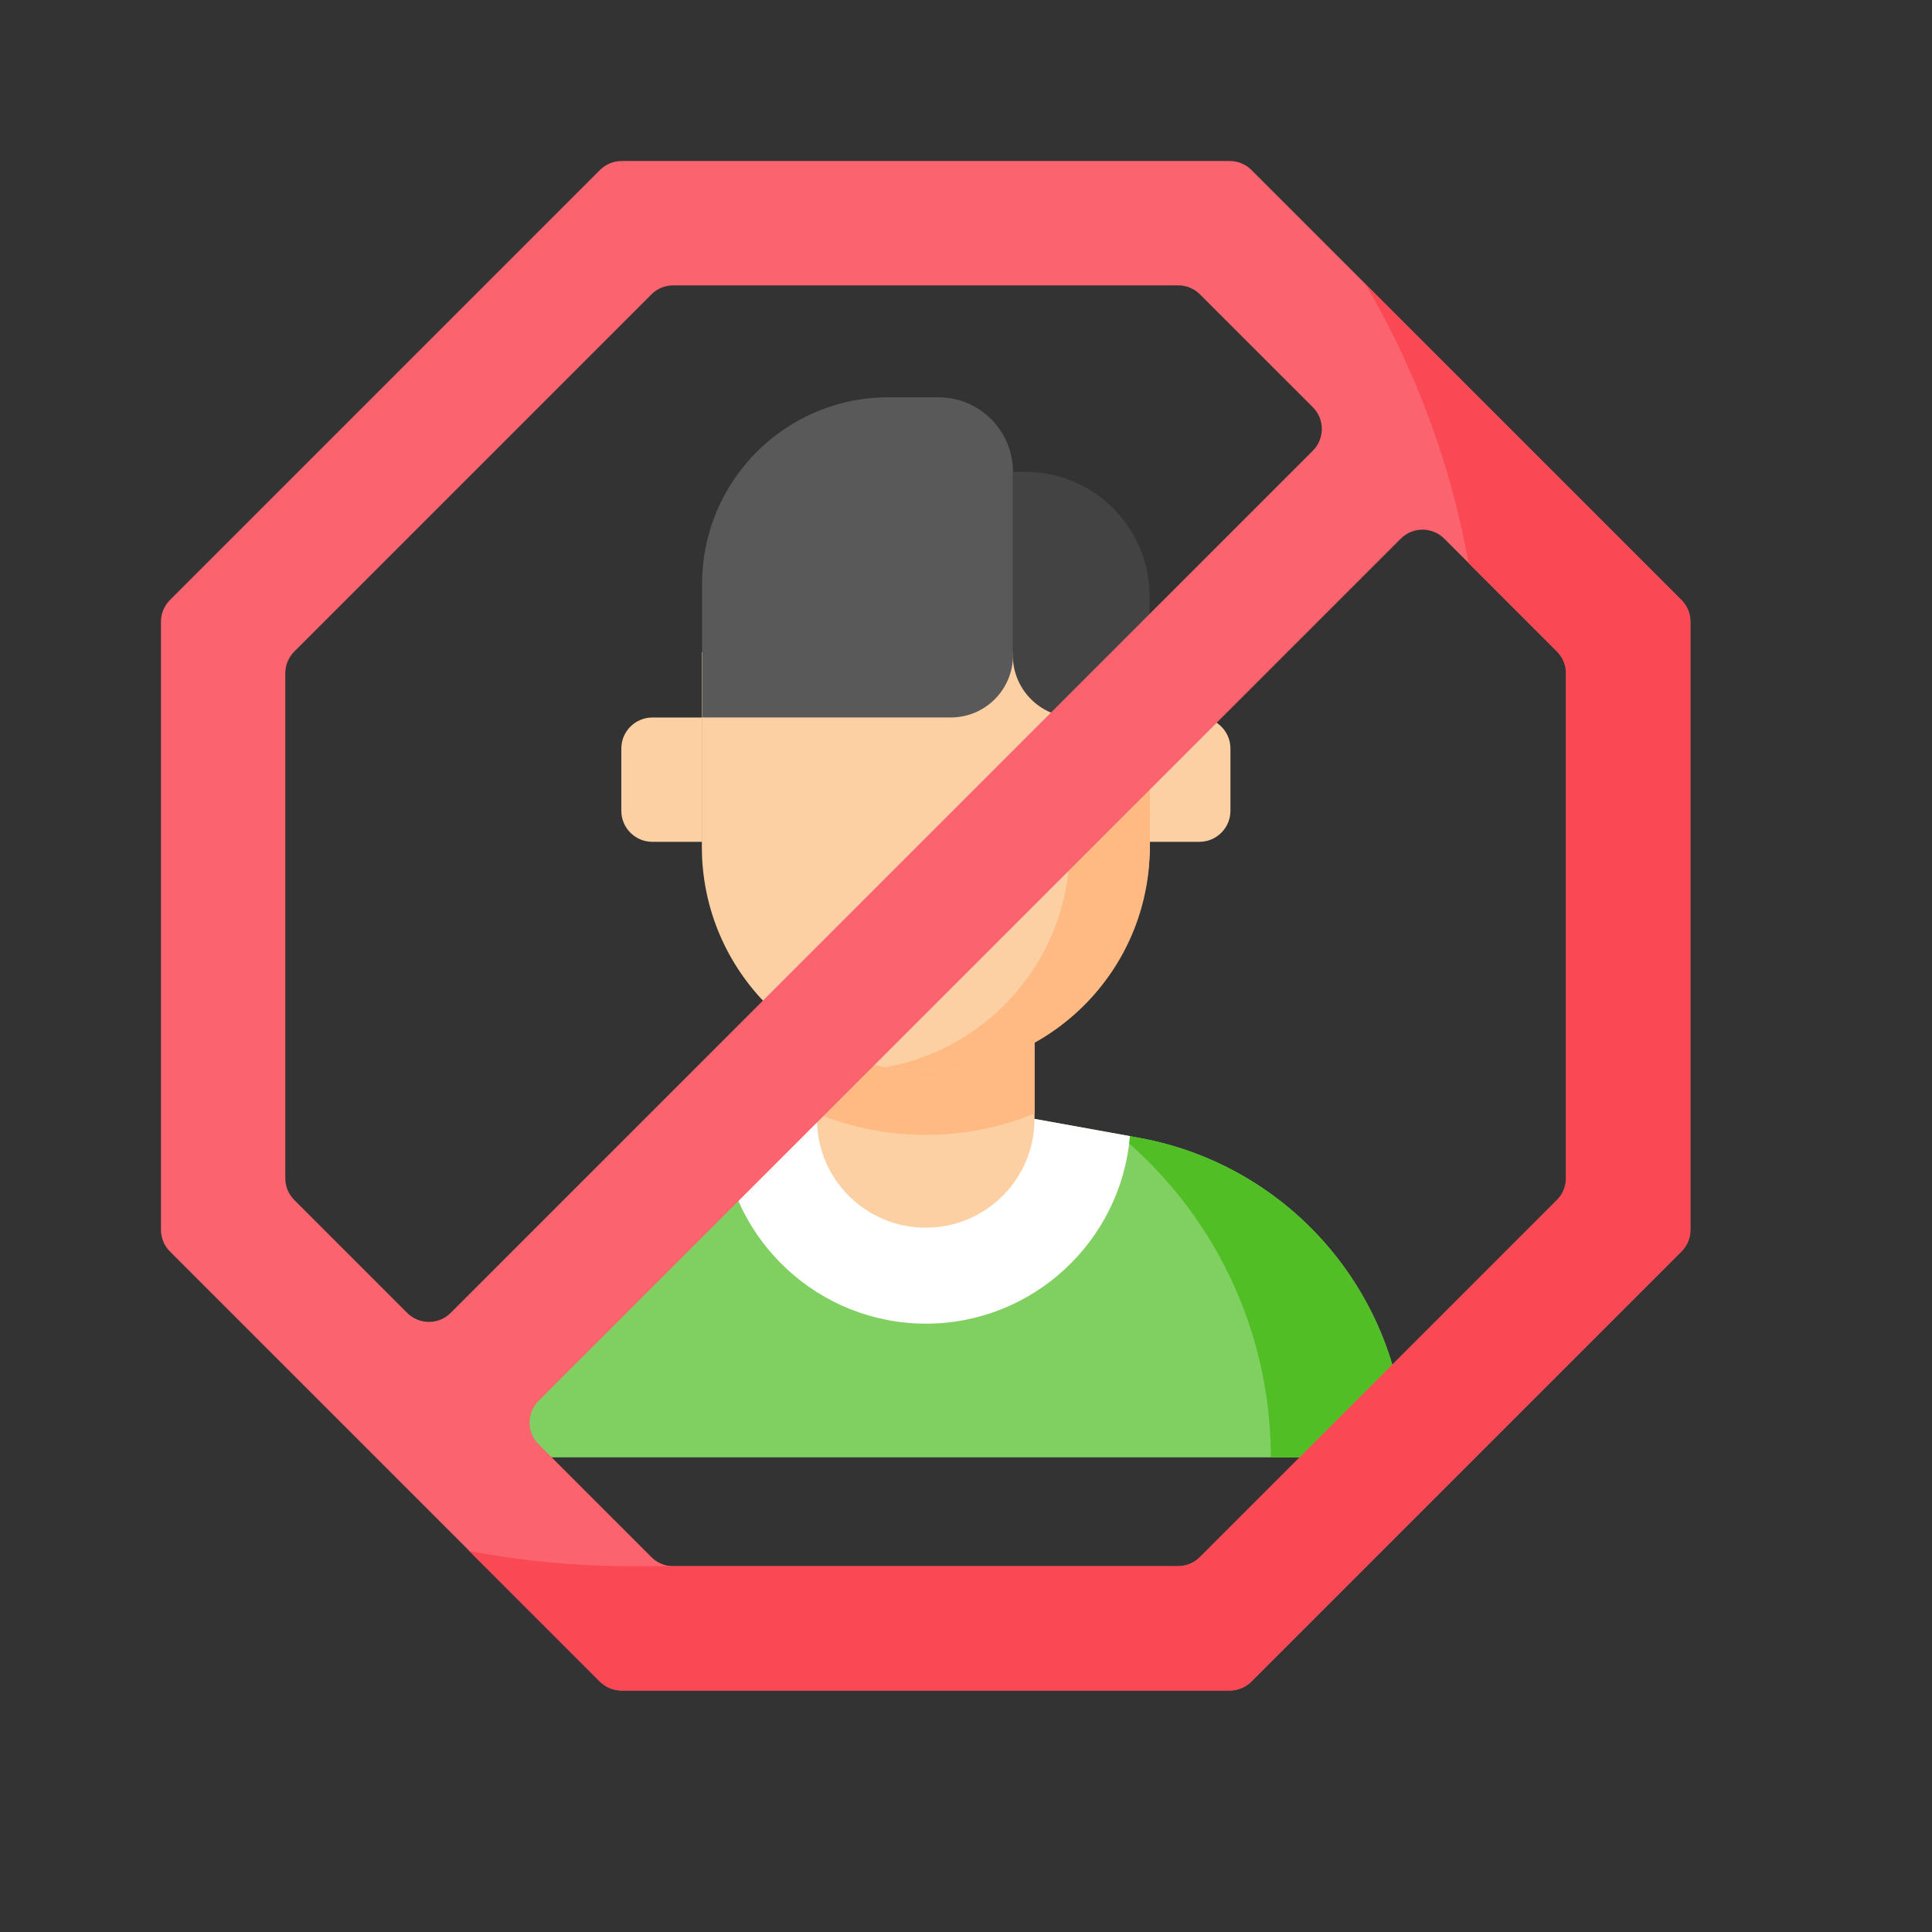 <svg width="64" height="64" viewBox="0 0 64 64" fill="none" xmlns="http://www.w3.org/2000/svg">
<rect x="0" y="0" width="64" height="64" fill="#333333" stroke="none"/>
<path d="M38.082 23.768V27.887H39.73C40.298 27.887 40.76 27.426 40.76 26.857V24.797C40.76 24.229 40.298 23.768 39.73 23.768L38.082 23.768Z" fill="#FCD0A3"/>
<path d="M23.26 23.768V27.887H21.612C21.043 27.887 20.582 27.426 20.582 26.857V24.797C20.582 24.229 21.043 23.768 21.612 23.768L23.26 23.768Z" fill="#FCD0A3"/>
<path d="M34.273 37.065L37.726 37.69C42.846 38.617 46.569 43.074 46.569 48.277H14.77C14.77 43.074 18.492 38.617 23.612 37.69L27.065 37.065H34.273Z" fill="#7FD061"/>
<path d="M37.725 37.691L37.039 37.566C40.154 40.13 42.098 44.009 42.098 48.277H46.567C46.567 43.075 42.844 38.617 37.725 37.691Z" fill="#51BE26"/>
<path d="M30.672 43.848C34.22 43.848 37.139 41.11 37.43 37.635L34.276 37.065H27.068L23.914 37.635C24.205 41.11 27.124 43.848 30.672 43.848Z" fill="white"/>
<path d="M30.666 40.669C28.676 40.669 27.062 39.056 27.062 37.065V34.522H34.27V37.065C34.27 39.056 32.657 40.669 30.666 40.669Z" fill="#FCD0A3"/>
<path d="M27.063 36.888C28.175 37.343 29.392 37.595 30.666 37.595C31.941 37.595 33.158 37.343 34.27 36.888V34.522H27.062V36.888H27.063Z" fill="#FFB983"/>
<path d="M23.252 21.604C23.251 21.604 23.25 21.601 23.25 21.602V28.054C23.25 32.17 26.602 35.504 30.726 35.473C34.817 35.443 38.09 32.052 38.09 27.961V21.604H23.252Z" fill="#FCD0A3"/>
<path d="M35.439 28.054C35.439 31.699 32.809 34.728 29.344 35.353C29.774 35.431 30.216 35.474 30.669 35.474C34.767 35.474 38.089 32.152 38.089 28.054V21.604H35.439V28.054Z" fill="#FFB983"/>
<path d="M23.258 19.339V23.767H31.496C32.634 23.767 33.556 22.845 33.556 21.708V15.632C33.556 14.267 32.449 13.16 31.084 13.16H29.437C26.024 13.16 23.258 15.927 23.258 19.339Z" fill="#595959"/>
<path d="M33.551 15.631V21.707C33.551 22.844 34.473 23.766 35.61 23.766H38.082V19.75C38.082 17.475 36.238 15.631 33.963 15.631H33.551Z" fill="#434343"/>
<path d="M40.737 5.334H20.594C20.324 5.334 20.064 5.441 19.873 5.633L5.631 19.875C5.439 20.067 5.332 20.326 5.332 20.596V40.739C5.332 41.009 5.439 41.268 5.631 41.459L19.873 55.702C20.065 55.893 20.324 56.001 20.594 56.001H40.737C41.007 56.001 41.266 55.893 41.457 55.702L55.7 41.459C55.892 41.268 55.999 41.009 55.999 40.739V20.596C55.999 20.326 55.892 20.067 55.7 19.875L41.458 5.633C41.266 5.441 41.007 5.334 40.737 5.334ZM9.75 21.582L21.58 9.752C21.771 9.561 22.03 9.453 22.3 9.453H39.031C39.301 9.453 39.56 9.561 39.751 9.752L43.489 13.489C43.887 13.888 43.887 14.533 43.489 14.931L14.929 43.491C14.531 43.889 13.886 43.889 13.488 43.491L9.75 39.753C9.559 39.562 9.451 39.303 9.451 39.032V22.302C9.451 22.032 9.559 21.773 9.75 21.582ZM51.581 39.753L39.751 51.583C39.56 51.774 39.301 51.882 39.031 51.882H22.3C22.03 51.882 21.771 51.774 21.58 51.583L17.842 47.845C17.444 47.447 17.444 46.802 17.842 46.404L46.402 17.844C46.8 17.446 47.445 17.446 47.843 17.844L51.581 21.582C51.772 21.773 51.88 22.032 51.88 22.302V39.032C51.88 39.303 51.772 39.562 51.581 39.753Z" fill="#FB636F"/>
<path d="M45.232 9.414C46.878 12.221 48.054 15.337 48.648 18.656L51.573 21.581C51.765 21.772 51.872 22.031 51.872 22.302V39.032C51.872 39.302 51.765 39.562 51.573 39.752L39.744 51.582C39.552 51.774 39.293 51.881 39.023 51.881H21.87C21.87 51.881 21.202 51.881 20.875 51.881C19.05 51.881 17.267 51.706 15.539 51.375L19.866 55.702C20.057 55.893 20.316 56 20.587 56H40.729C40.999 56 41.259 55.893 41.45 55.702L55.693 41.459C55.884 41.268 55.991 41.008 55.991 40.738V20.596C55.991 20.325 55.884 20.066 55.693 19.875L45.232 9.414Z" fill="#FA4954"/>
</svg>
